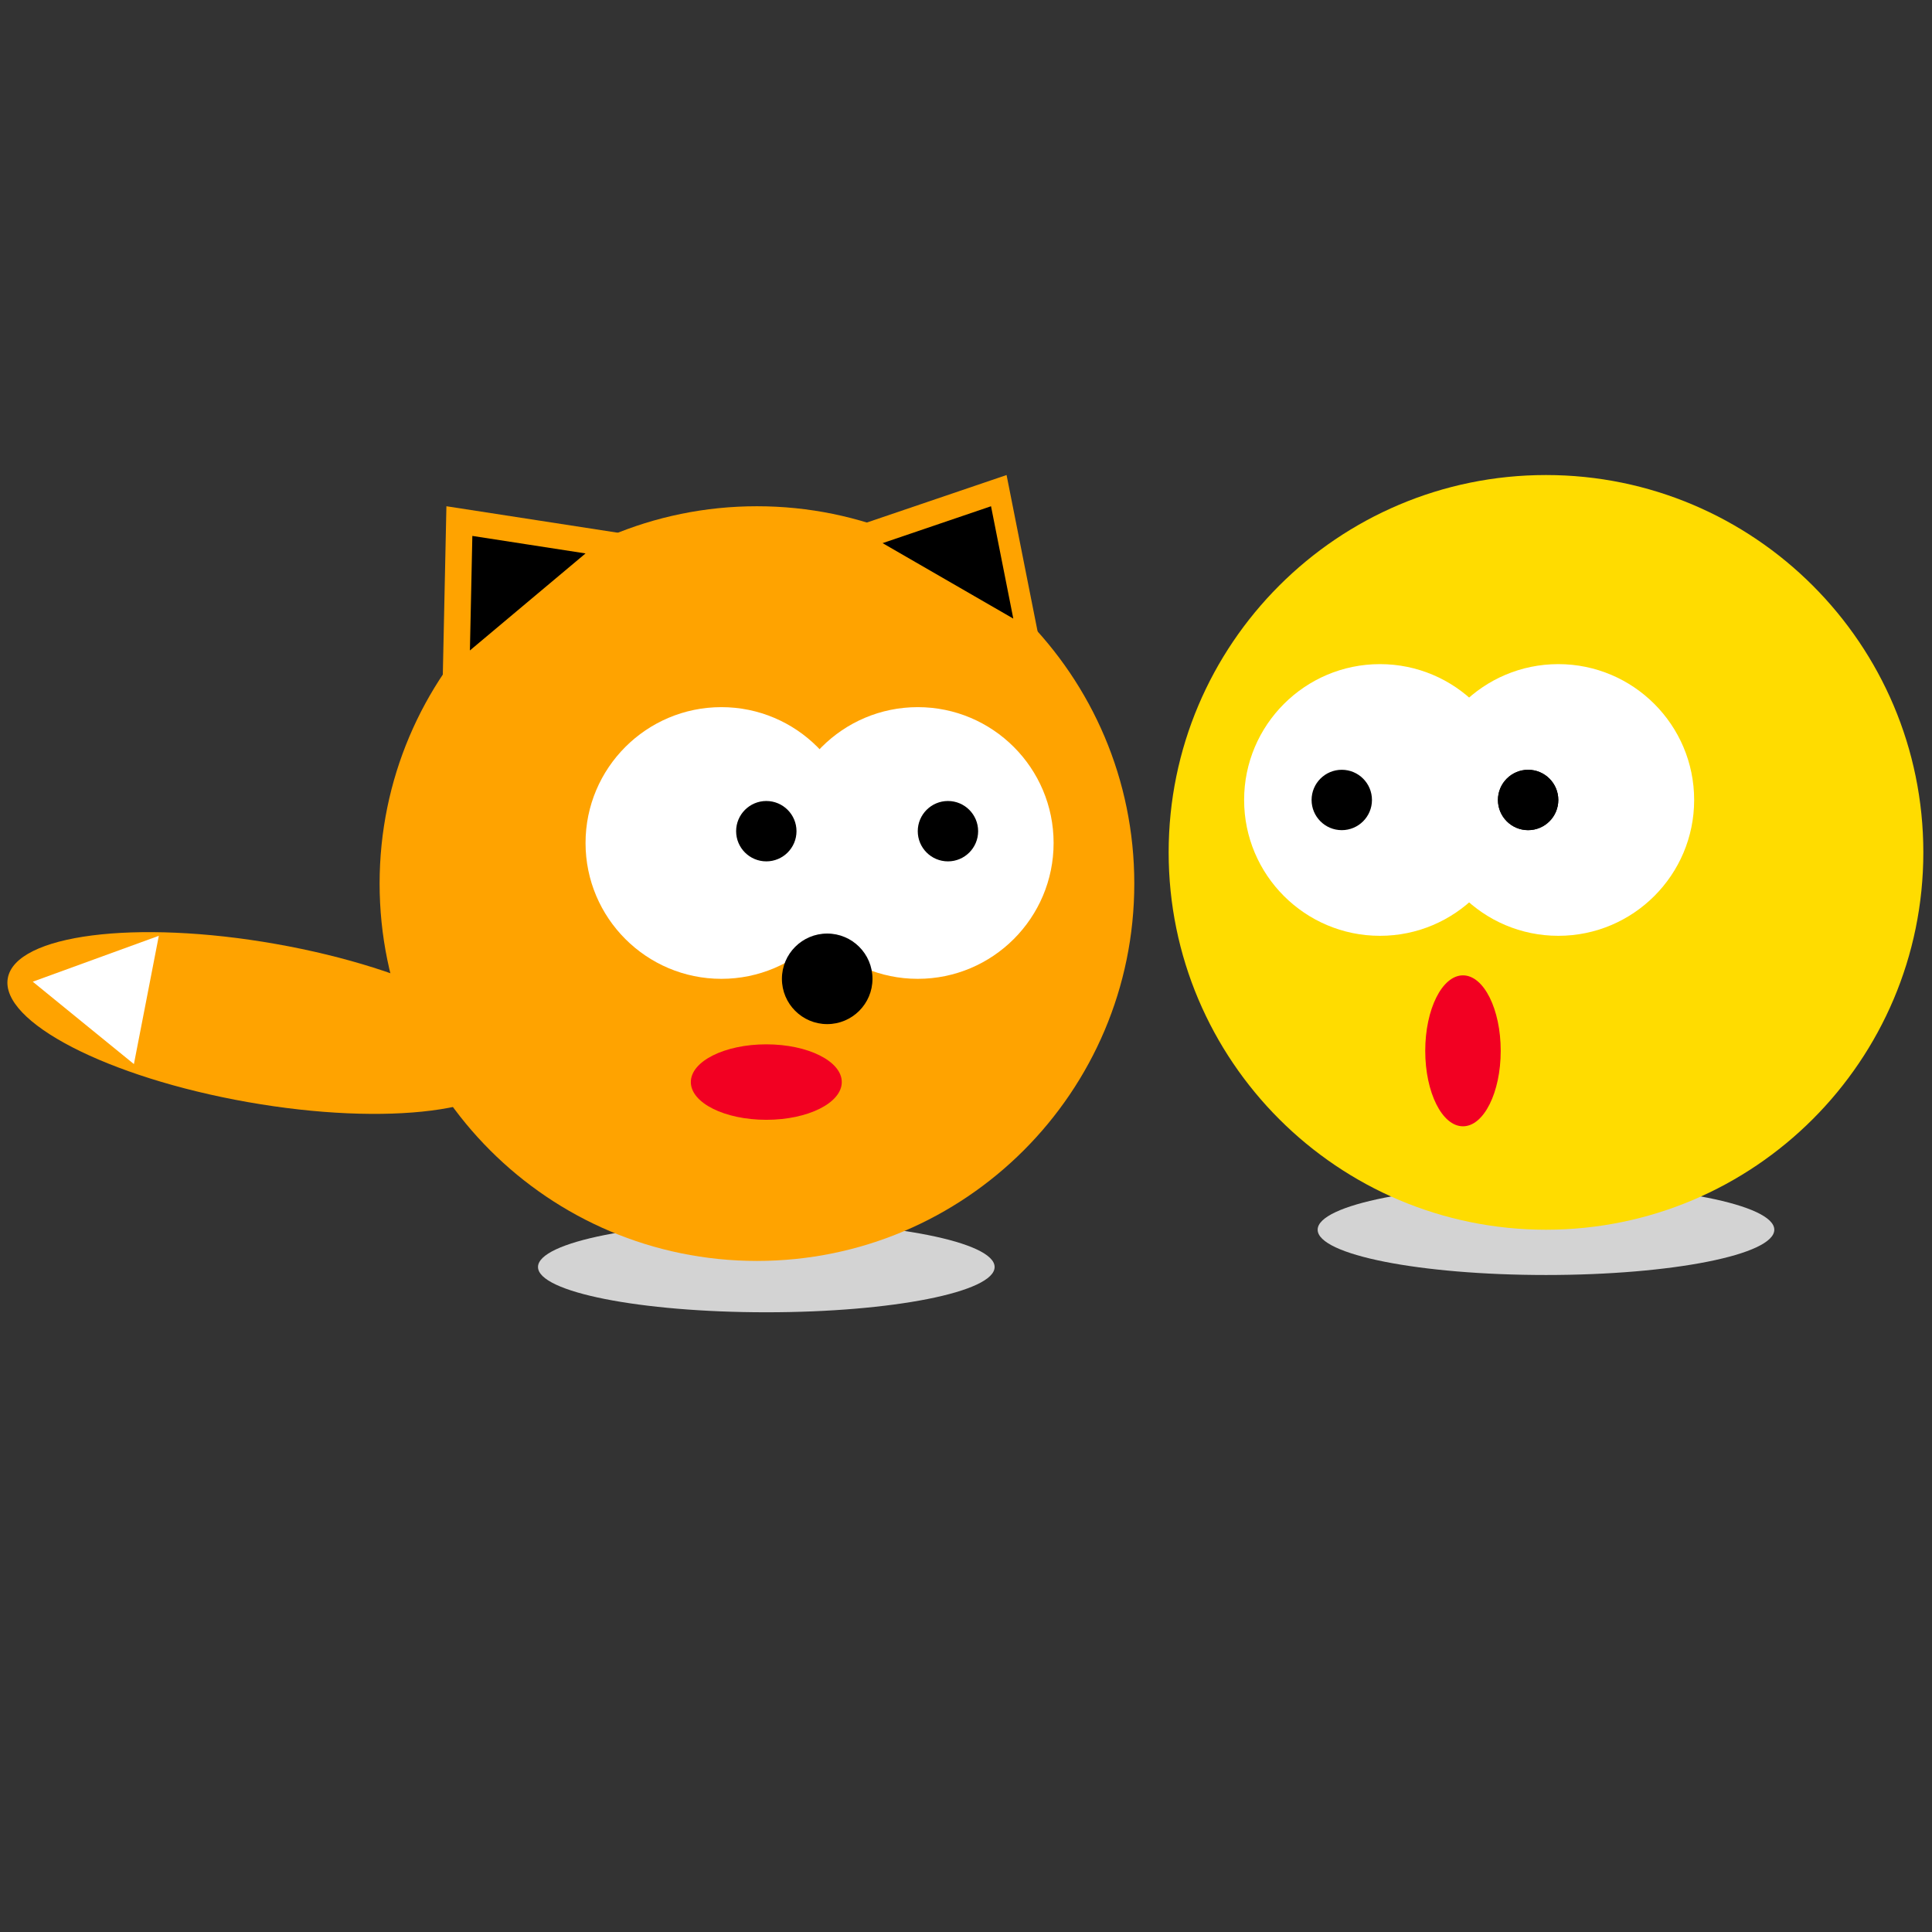 <svg xmlns="http://www.w3.org/2000/svg" xmlns:xlink="http://www.w3.org/1999/xlink" version="1.1" preserveAspectRatio="xMidYMid meet" viewBox="0 0 640 640"><rect x="0" y="0" width="640" height="640" fill="#333333" stroke="none"/><defs><path d="M329.48 419.71C329.48 427.99 295.59 434.71 253.85 434.71C212.11 434.71 178.22 427.99 178.22 419.71C178.22 411.43 212.11 404.71 253.85 404.71C295.59 404.71 329.48 411.43 329.48 419.71Z" id="c8fM7j2Ae"/><path d="M587.76 407.36C587.76 415.64 553.87 422.36 512.13 422.36C470.38 422.36 436.49 415.64 436.49 407.36C436.49 399.08 470.38 392.36 512.13 392.36C553.87 392.36 587.76 399.08 587.76 407.36Z" id="b2fgnjU0GS"/><path d="M375.75 292.7C375.75 361.69 319.74 417.7 250.75 417.7C181.76 417.7 125.75 361.69 125.75 292.7C125.75 223.71 181.76 167.7 250.75 167.7C319.74 167.7 375.75 223.71 375.75 292.7Z" id="ci68Z8nPp"/><path d="M637.13 282.36C637.13 351.35 581.12 407.36 512.13 407.36C443.14 407.36 387.13 351.35 387.13 282.36C387.13 213.37 443.14 157.36 512.13 157.36C581.12 157.36 637.13 213.37 637.13 282.36Z" id="d16hKcetuc"/><path d="M502.13 265C502.13 289.84 481.96 310 457.13 310C432.29 310 412.13 289.84 412.13 265C412.13 240.16 432.29 220 457.13 220C481.96 220 502.13 240.16 502.13 265Z" id="k1lCRvj8MX"/><path d="M561.21 265C561.21 289.84 541.04 310 516.21 310C491.37 310 471.21 289.84 471.21 265C471.21 240.16 491.37 220 516.21 220C541.04 220 561.21 240.16 561.21 265Z" id="afkfPoEY1"/><path d="M349.02 279.25C349.02 304.09 328.86 324.25 304.02 324.25C279.19 324.25 259.02 304.09 259.02 279.25C259.02 254.42 279.19 234.25 304.02 234.25C328.86 234.25 349.02 254.42 349.02 279.25Z" id="aAnWlzfoz"/><path d="M283.97 279.25C283.97 304.09 263.8 324.25 238.97 324.25C214.13 324.25 193.97 304.09 193.97 279.25C193.97 254.42 214.13 234.25 238.97 234.25C263.8 234.25 283.97 254.42 283.97 279.25Z" id="dqxnbbWbc"/><path d="M263.85 275.34C263.85 280.86 259.37 285.34 253.85 285.34C248.33 285.34 243.85 280.86 243.85 275.34C243.85 269.83 248.33 265.34 253.85 265.34C259.37 265.34 263.85 269.83 263.85 275.34Z" id="a19Z33hJxP"/><path d="M324.02 275.34C324.02 280.86 319.54 285.34 314.02 285.34C308.5 285.34 304.02 280.86 304.02 275.34C304.02 269.83 308.5 265.34 314.02 265.34C319.54 265.34 324.02 269.83 324.02 275.34Z" id="a377CvaUKb"/><path d="M454.48 265C454.48 270.52 450 275 444.48 275C438.96 275 434.48 270.52 434.48 265C434.48 259.48 438.96 255 444.48 255C450 255 454.48 259.48 454.48 265Z" id="e1VpKsfvQf"/><path d="M516.21 265C516.21 270.52 511.73 275 506.21 275C500.69 275 496.21 270.52 496.21 265C496.21 259.48 500.69 255 506.21 255C511.73 255 516.21 259.48 516.21 265Z" id="cZ1BIIKeg"/><path d="M497.13 348.1C497.13 361.9 491.53 373.1 484.63 373.1C477.73 373.1 472.13 361.9 472.13 348.1C472.13 334.31 477.73 323.1 484.63 323.1C491.53 323.1 497.13 334.31 497.13 348.1Z" id="m9SDLi2Vr"/><path d="M278.85 358.45C278.85 365.35 267.65 370.95 253.85 370.95C240.05 370.95 228.85 365.35 228.85 358.45C228.85 351.55 240.05 345.95 253.85 345.95C267.65 345.95 278.85 351.55 278.85 358.45Z" id="e45y6TIAQ4"/><path d="M516.21 265C516.21 270.52 511.73 275 506.21 275C500.69 275 496.21 270.52 496.21 265C496.21 259.48 500.69 255 506.21 255C511.73 255 516.21 259.48 516.21 265Z" id="cClclbLhw"/><path d="M170.8 353.71C168.25 368.17 128.49 373.27 82.07 365.08C35.65 356.89 0.03 338.51 2.58 324.05C5.13 309.6 44.89 304.5 91.31 312.69C137.73 320.87 173.34 339.26 170.8 353.71Z" id="alyi7Thjq"/><path d="M27.6 338.85L10.85 325.2L31.73 317.6L52.61 310L48.49 331.25L44.36 352.49L27.6 338.85Z" id="eun6n9e9x"/><path d="M289.02 324.25C289.02 332.53 282.3 339.25 274.02 339.25C265.74 339.25 259.02 332.53 259.02 324.25C259.02 315.97 265.74 309.25 274.02 309.25C282.3 309.25 289.02 315.97 289.02 324.25Z" id="dCNfGrNfM"/><path d="M339.54 188.13L345.65 218.91L309.83 198.24L274.02 177.56L303.73 167.46L333.44 157.36L339.54 188.13Z" id="bmfeqkIQb"/><path d="M178.89 172.49L209.9 177.28L178.22 203.86L146.54 230.44L147.21 199.07L147.88 167.7L178.89 172.49Z" id="airSPFey3"/><path d="M331.98 186.31L335.67 204.92L314.02 192.42L292.37 179.92L310.33 173.81L328.29 167.7L331.98 186.31Z" id="bTNBSsK6A"/><path d="M175.22 180.43L193.97 183.33L174.81 199.4L155.66 215.47L156.07 196.5L156.47 177.53L175.22 180.43Z" id="b67yhLV7k"/></defs><g><g><use xlink:href="#c8fM7j2Ae" opacity="1" fill="#d3d3d3" fill-opacity="1"/></g><g><use xlink:href="#b2fgnjU0GS" opacity="1" fill="#d3d3d3" fill-opacity="1"/></g><g><use xlink:href="#ci68Z8nPp" opacity="1" fill="#ffa300" fill-opacity="1"/></g><g><use xlink:href="#d16hKcetuc" opacity="1" fill="#ffdc00" fill-opacity="1"/></g><g><use xlink:href="#k1lCRvj8MX" opacity="1" fill="#ffffff" fill-opacity="1"/></g><g><use xlink:href="#afkfPoEY1" opacity="1" fill="#ffffff" fill-opacity="1"/></g><g><use xlink:href="#aAnWlzfoz" opacity="1" fill="#ffffff" fill-opacity="1"/></g><g><use xlink:href="#dqxnbbWbc" opacity="1" fill="#ffffff" fill-opacity="1"/></g><g><use xlink:href="#a19Z33hJxP" opacity="1" fill="#000000" fill-opacity="1"/></g><g><use xlink:href="#a377CvaUKb" opacity="1" fill="#000000" fill-opacity="1"/></g><g><use xlink:href="#e1VpKsfvQf" opacity="1" fill="#000000" fill-opacity="1"/></g><g><use xlink:href="#cZ1BIIKeg" opacity="1" fill="#000000" fill-opacity="1"/></g><g><use xlink:href="#m9SDLi2Vr" opacity="1" fill="#f20022" fill-opacity="1"/></g><g><use xlink:href="#e45y6TIAQ4" opacity="1" fill="#f20022" fill-opacity="1"/></g><g><use xlink:href="#cClclbLhw" opacity="1" fill="#000000" fill-opacity="1"/></g><g><use xlink:href="#alyi7Thjq" opacity="1" fill="#ffa300" fill-opacity="1"/></g><g><use xlink:href="#eun6n9e9x" opacity="1" fill="#ffffff" fill-opacity="1"/></g><g><use xlink:href="#dCNfGrNfM" opacity="1" fill="#000000" fill-opacity="1"/></g><g><use xlink:href="#bmfeqkIQb" opacity="1" fill="#ffa300" fill-opacity="1"/></g><g><use xlink:href="#airSPFey3" opacity="1" fill="#ffa300" fill-opacity="1"/></g><g><use xlink:href="#bTNBSsK6A" opacity="1" fill="#000000" fill-opacity="1"/></g><g><use xlink:href="#b67yhLV7k" opacity="1" fill="#000000" fill-opacity="1"/></g></g></svg>
